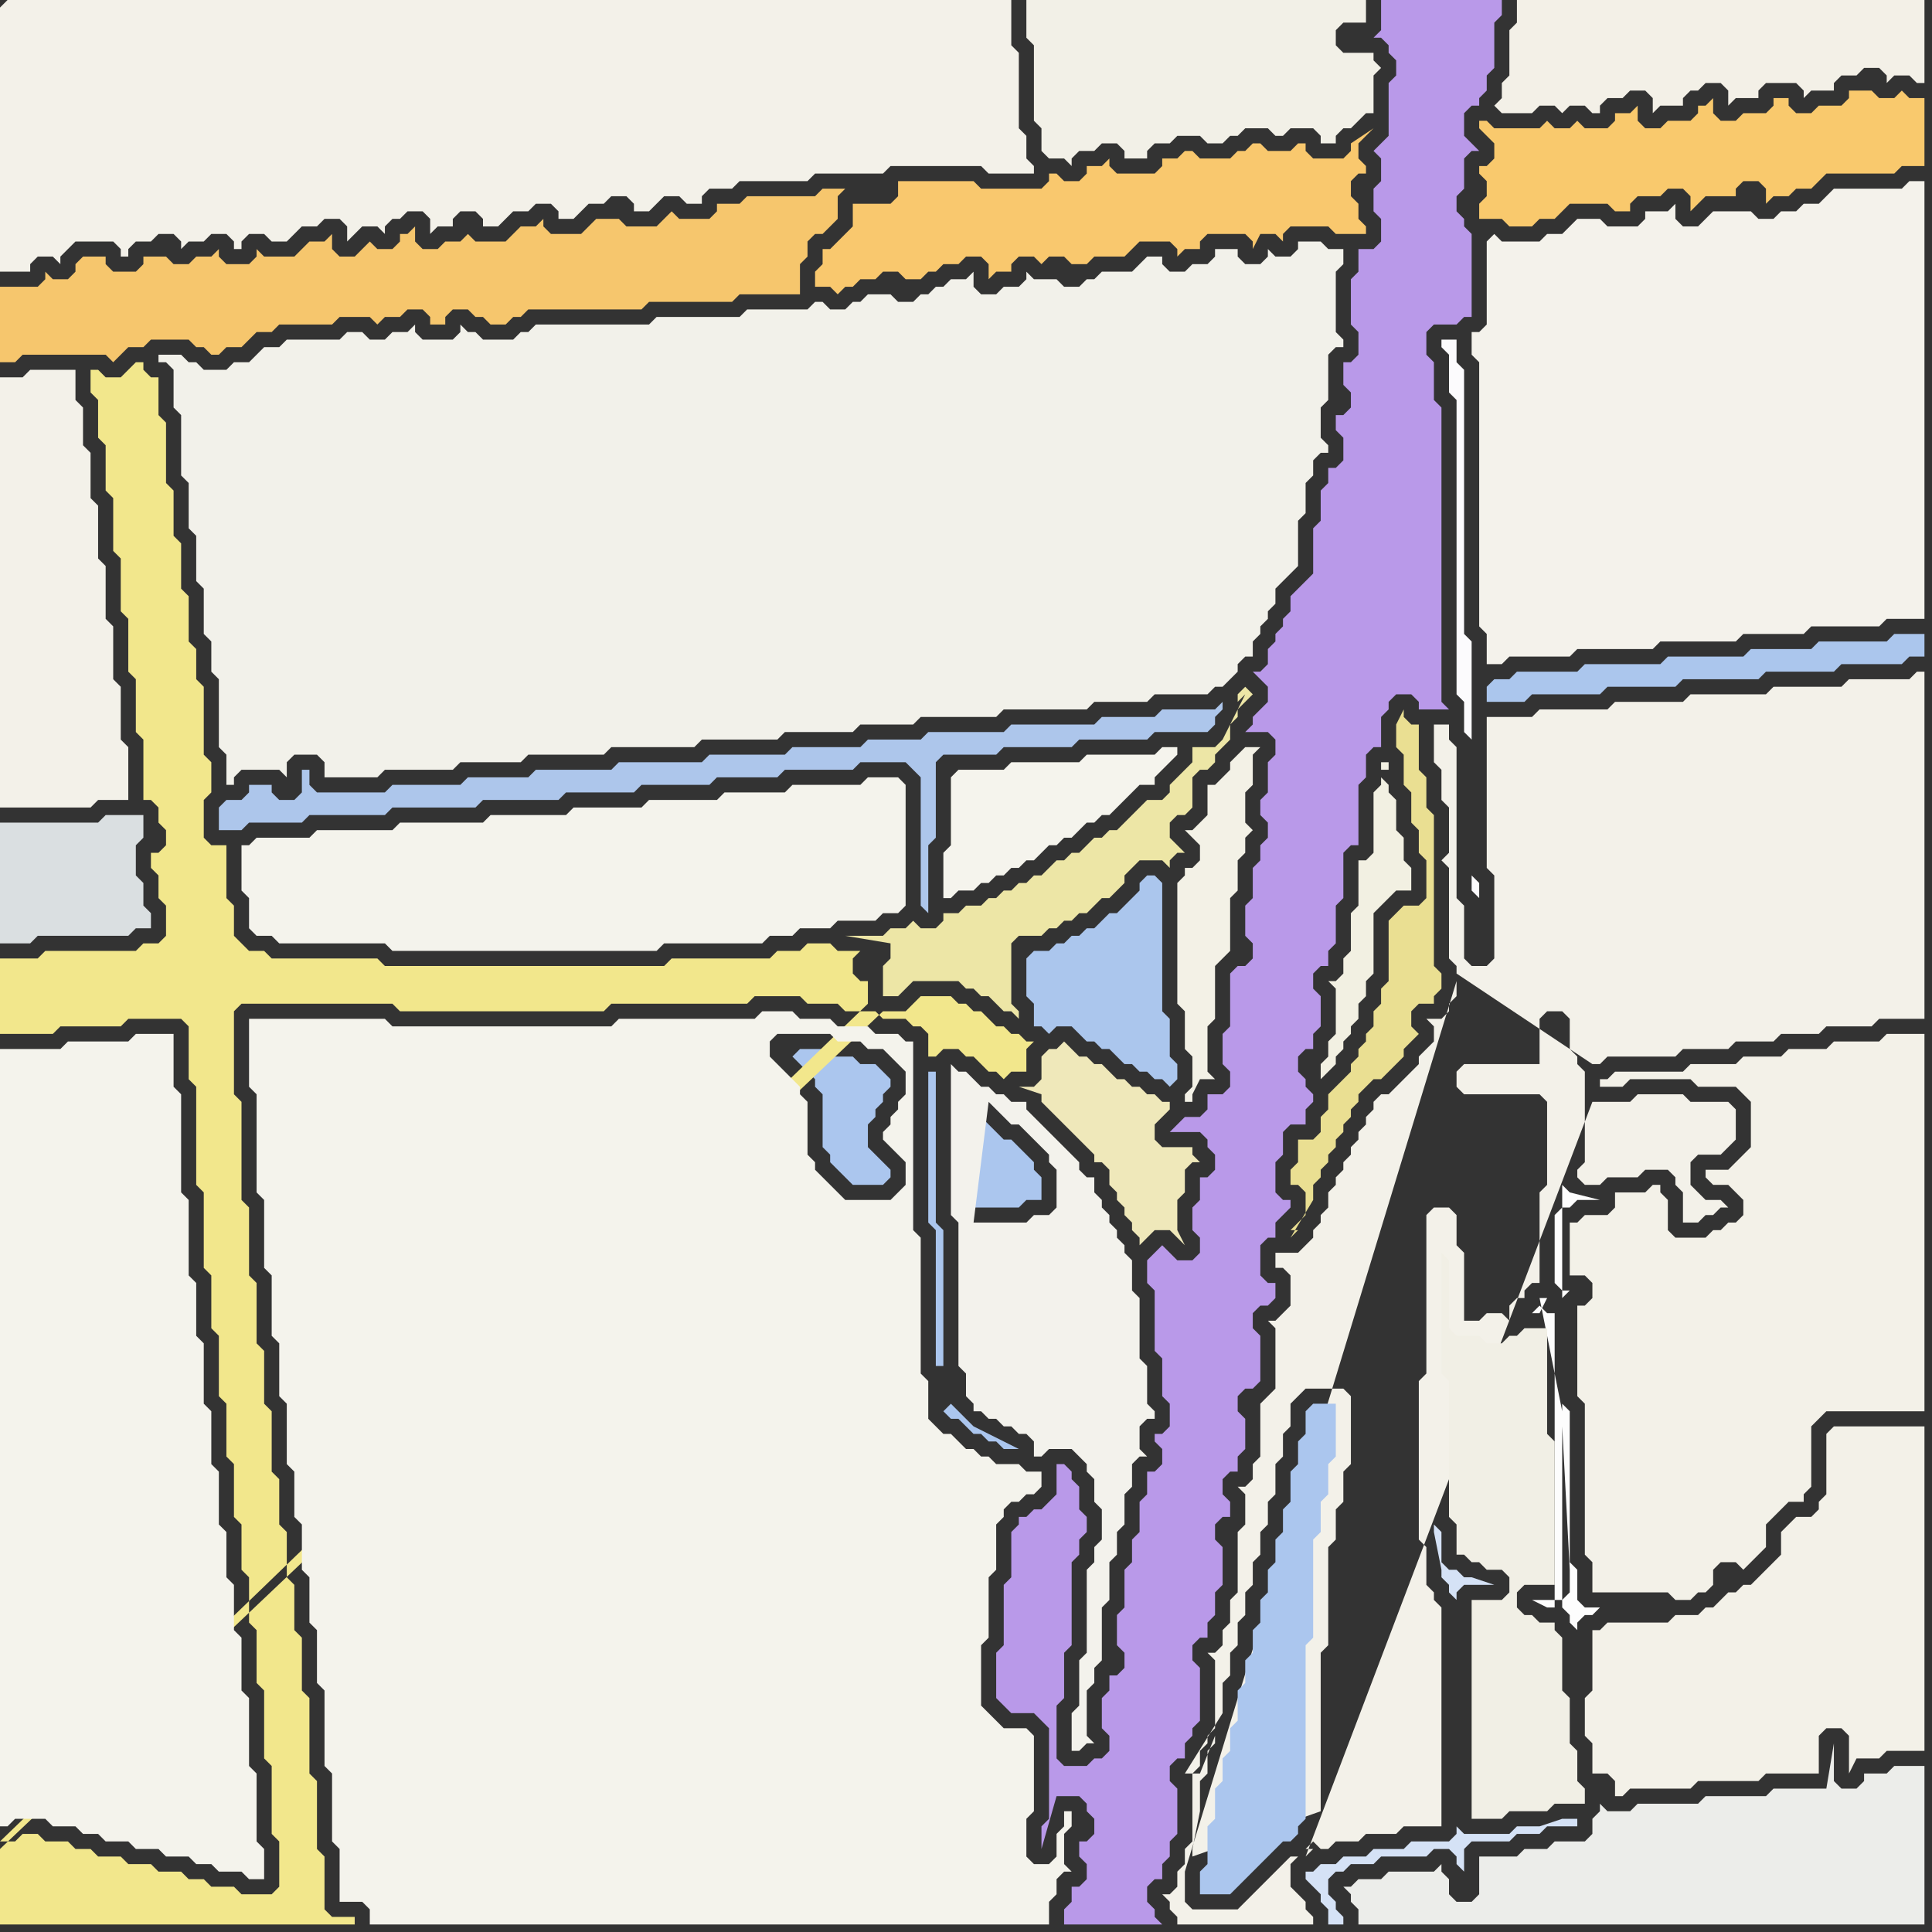 <svg width="256" height="256" xmlns="http://www.w3.org/2000/svg"><rect width="100%" height="100%" fill="#333333" stroke="none"/><script> 
var tempColor;
function hoverPath(evt){
obj = evt.target;
tempColor = obj.getAttribute("fill");
obj.setAttribute("fill","red");
//alert(tempColor);
//obj.setAttribute("stroke","red");}
function recoverPath(evt){
obj = evt.target;
obj.setAttribute("fill", tempColor);
//obj.setAttribute("stroke", tempColor);
}</script><path onmouseover="hoverPath(evt)" onmouseout="recoverPath(evt)" fill="rgb(243,241,233)" d="M  0,52l 0,55 12,0 1,-1 4,0 0,-7 -1,-1 0,-7 -1,-1 0,-7 -1,-1 0,-7 -1,-1 0,-7 -1,-1 0,-6 -1,-1 0,-5 -1,-1 0,-4 -6,0 -1,1 -3,0Z"/>
<path onmouseover="hoverPath(evt)" onmouseout="recoverPath(evt)" fill="rgb(171,198,238)" d="M  105,140l 0,0 1,1 1,1 1,1 0,1 1,1 0,7 1,1 0,1 1,1 1,1 1,1 4,0 1,-1 0,-1 -1,-1 0,0 -1,-1 -1,-1 0,-3 1,-1 0,-1 1,-1 0,-1 1,-1 0,-1 -1,-1 -1,-1 -2,0 -1,-1 -3,0 -1,-1 -3,0 -1,1Z"/>
<path onmouseover="hoverPath(evt)" onmouseout="recoverPath(evt)" fill="rgb(249,200,110)" d="M  111,32l -1,1 -1,0 0,2 -1,1 0,2 2,0 1,1 1,-1 1,0 1,-1 2,0 1,-1 2,0 1,1 2,0 1,-1 1,0 1,-1 2,0 1,-1 2,0 1,1 0,2 1,-1 2,0 0,-1 1,-1 2,0 1,1 1,-1 2,0 1,1 2,0 1,-1 4,0 1,-1 1,-1 4,0 1,1 0,1 1,-1 2,0 0,-1 1,-1 5,0 1,1 0,1 1,-2 2,0 1,1 0,-1 1,-1 5,0 1,1 4,0 0,-1 -1,-1 0,-2 -1,-1 0,-2 1,-1 1,0 0,-1 -1,-1 0,-2 1,-1 1,-1 -3,2 0,1 -1,1 -4,0 -1,-1 0,-1 -1,0 -1,1 -3,0 -1,-1 -1,0 -1,1 -1,0 -1,1 -4,0 -1,-1 -1,0 -1,1 -2,0 0,1 -1,1 -5,0 -1,-1 0,-1 -1,1 -2,0 0,1 -1,1 -2,0 -1,-1 -1,0 0,1 -1,1 -8,0 -1,-1 -10,0 0,2 -1,1 -5,0 0,3 -1,1 -1,1Z"/>
<path onmouseover="hoverPath(evt)" onmouseout="recoverPath(evt)" fill="rgb(244,242,235)" d="M  197,32l 0,11 -1,1 -1,0 0,3 1,1 0,35 1,1 0,4 2,0 1,-1 8,0 1,-1 10,0 1,-1 10,0 1,-1 8,0 1,-1 9,0 1,-1 5,0 0,-58 -2,0 -1,1 -9,0 -1,1 -1,1 -2,0 -1,1 -2,0 -1,1 -2,0 -1,-1 -5,0 -1,1 -1,1 -2,0 -1,-1 0,-2 -1,1 -3,0 0,1 -1,1 -4,0 -1,-1 -3,0 -2,2 -2,0 -1,1 -5,0 -1,-1 -1,1 35,-5 0,0 -35,5Z"/>
<path onmouseover="hoverPath(evt)" onmouseout="recoverPath(evt)" fill="rgb(243,240,231)" d="M  200,8l 0,2 -1,1 0,2 -1,1 1,1 4,0 1,-1 2,0 1,1 1,-1 2,0 1,1 1,0 0,-1 1,-1 2,0 1,-1 2,0 1,1 0,2 1,-1 3,0 0,-1 1,-1 1,0 1,-1 2,0 1,1 0,2 1,-1 3,0 0,-1 1,-1 4,0 1,1 0,1 1,-1 3,0 0,-1 1,-1 2,0 1,-1 2,0 1,1 0,1 1,-1 2,0 1,1 1,0 0,-11 -54,0 0,3 -1,1Z"/>
<path onmouseover="hoverPath(evt)" onmouseout="recoverPath(evt)" fill="rgb(243,241,233)" d="M  0,1l 0,35 4,0 0,-1 1,-1 2,0 1,1 0,-1 1,-1 0,0 1,-1 5,0 1,1 0,1 1,0 0,-1 1,-1 2,0 1,-1 2,0 1,1 0,1 1,-1 2,0 1,-1 2,0 1,1 0,1 1,0 0,-1 1,-1 2,0 1,1 2,0 1,-1 0,0 1,-1 2,0 1,-1 2,0 1,1 0,2 1,-1 0,0 1,-1 2,0 1,1 0,-1 1,-1 1,0 1,-1 2,0 1,1 0,2 1,-1 2,0 0,-1 1,-1 2,0 1,1 0,1 2,0 1,-1 0,0 1,-1 2,0 1,-1 2,0 1,1 0,1 2,0 1,-1 0,0 1,-1 2,0 1,-1 2,0 1,1 0,1 2,0 1,-1 1,-1 2,0 1,1 2,0 0,-1 1,-1 3,0 1,-1 9,0 1,-1 9,0 1,-1 12,0 1,1 6,0 0,-1 -1,-1 0,-3 -1,-1 0,-10 -1,-1 0,-6 -133,0 -1,1Z"/>
<path onmouseover="hoverPath(evt)" onmouseout="recoverPath(evt)" fill="rgb(242,231,140)" d="M  0,245l 0,10 47,0 0,-1 -3,0 -1,-1 0,-7 -1,-1 0,-9 -1,-1 0,-10 -1,-1 0,-7 -1,-1 0,-6 -1,-1 0,-6 -1,-1 0,-6 -1,-1 0,-8 -1,-1 0,-7 -1,-1 0,-8 -1,-1 0,-9 -1,-1 0,-13 -1,-1 0,-11 1,-1 20,0 1,1 27,0 1,-1 18,0 1,-1 6,0 1,1 4,0 1,1 4,0 1,1 3,0 1,1 1,0 1,1 0,3 1,0 1,-1 2,0 1,1 1,0 1,1 1,1 1,0 1,1 1,-1 2,0 0,-3 1,-1 -1,0 -1,-1 -1,0 -1,-1 -1,0 -1,-1 -1,-1 -1,0 -1,-1 -1,0 -1,-1 -4,0 -1,1 0,0 -1,1 -3,0 -117,111 115,-112 0,-3 -1,0 -1,-1 0,-2 1,-1 -3,0 -1,-1 -3,0 -1,1 -3,0 -1,1 -13,0 -1,1 -37,0 -1,-1 -14,0 -1,-1 -2,0 -1,-1 -1,-1 0,-4 -1,-1 0,-7 -2,0 -1,-1 0,-5 1,-1 0,-4 -1,-1 0,-9 -1,-1 0,-4 -1,-1 0,-6 -1,-1 0,-6 -1,-1 0,-6 -1,-1 0,-8 -1,-1 0,-5 -1,0 -1,-1 0,-1 -1,0 -1,1 0,0 -1,1 -2,0 -1,-1 -1,0 0,3 1,1 0,5 1,1 0,6 1,1 0,7 1,1 0,7 1,1 0,7 1,1 0,7 1,1 0,8 1,0 1,1 0,2 1,1 0,2 -1,1 -1,0 0,2 1,1 0,3 1,1 0,4 -1,1 -2,0 -1,1 -12,0 -1,1 -5,0 0,10 7,0 1,-1 8,0 1,-1 7,0 1,1 0,7 1,1 0,13 1,1 0,10 1,1 0,7 1,1 0,8 1,1 0,7 1,1 0,7 1,1 0,6 1,1 0,6 1,1 0,7 1,1 0,9 1,1 0,9 1,1 0,6 -1,1 -4,0 -1,-1 -3,0 -1,-1 -2,0 -1,-1 -3,0 -1,-1 -3,0 -1,-1 -3,0 -1,-1 -2,0 -1,-1 -3,0 -1,-1 -2,0 -1,1 -2,0 115,-111 -115,112Z"/>
<path onmouseover="hoverPath(evt)" onmouseout="recoverPath(evt)" fill="rgb(171,198,238)" d="M  128,149l 0,11 7,0 1,-1 2,0 0,-3 -1,-1 0,-1 -1,-1 -1,-1 -1,-1 -1,0 -1,-1 -1,-1 -1,-1 -1,0 -1,1Z"/>
<path onmouseover="hoverPath(evt)" onmouseout="recoverPath(evt)" fill="rgb(242,240,231)" d="M  137,0l -1,0 0,5 1,1 0,10 1,1 0,3 1,1 2,0 1,1 0,-1 1,-1 2,0 1,-1 2,0 1,1 0,1 3,0 0,-1 1,-1 2,0 1,-1 3,0 1,1 2,0 1,-1 1,0 1,-1 3,0 1,1 1,0 1,-1 3,0 1,1 0,1 2,0 0,-1 1,-1 1,0 1,-1 1,-1 1,0 0,-5 1,-1 -1,-1 0,-1 -4,0 -1,-1 0,-2 1,-1 3,0 0,-3Z"/>
<path onmouseover="hoverPath(evt)" onmouseout="recoverPath(evt)" fill="rgb(239,232,186)" d="M  150,144l 0,0 -1,-1 -1,0 -1,-1 -1,-1 -1,0 -1,-1 -1,0 -1,-1 -1,-1 -1,1 -1,0 -1,1 0,3 -1,1 -2,0 3,1 0,1 1,1 1,1 1,1 1,1 1,1 1,1 1,1 0,1 1,0 1,1 0,2 1,1 0,1 1,1 0,1 1,1 0,1 1,1 0,1 1,-1 0,0 1,-1 2,0 1,1 1,1 -1,-2 0,-4 1,-1 0,-3 1,-1 1,0 -1,-1 0,-1 -4,0 -1,-1 0,-2 1,-1 1,-1 0,-1 -1,0 -1,-1 -1,0 -1,-1Z"/>
<path onmouseover="hoverPath(evt)" onmouseout="recoverPath(evt)" fill="rgb(185,153,233)" d="M  188,0l -5,0 0,4 -1,1 1,0 1,1 0,1 1,1 0,2 -1,1 0,7 -1,1 -1,1 1,1 0,3 -1,1 0,3 1,1 0,3 -1,1 -2,0 0,3 -1,1 0,6 1,1 0,3 -1,1 -1,0 0,3 1,1 0,2 -1,1 -1,0 0,2 1,1 0,3 -1,1 -1,0 0,2 -1,1 0,4 -1,1 0,6 -1,1 -1,1 -1,1 0,2 -1,1 0,1 -1,1 0,1 -1,1 0,2 -1,1 -1,0 1,1 0,0 1,1 0,2 -1,1 -1,1 0,1 -1,1 3,0 1,1 0,2 -1,1 0,4 -1,1 0,2 1,1 0,2 -1,1 0,2 -1,1 0,4 -1,1 0,4 1,1 0,2 -1,1 -1,0 -1,1 0,7 -1,1 0,4 1,1 0,2 -1,1 -2,0 0,2 -1,1 -2,0 -2,2 4,0 1,1 0,1 1,1 0,2 -1,1 -1,0 0,3 -1,1 0,3 1,1 0,2 -1,1 -2,0 -1,-1 -1,-1 -1,1 -1,1 0,3 1,1 0,8 1,1 0,5 1,1 0,3 -1,1 -1,0 0,1 1,1 0,2 -1,1 -1,0 0,3 -1,1 0,4 -1,1 0,3 -1,1 0,5 -1,1 0,4 1,1 0,2 -1,1 -1,0 0,2 -1,1 0,4 1,1 0,2 -1,1 -1,0 -1,1 -3,0 -1,-1 0,-7 1,-1 0,-6 1,-1 0,-11 1,-1 0,-2 1,-1 0,-2 -1,-1 0,-3 -1,-1 0,-1 -1,-1 -1,0 0,4 -1,1 -1,1 -1,0 -1,1 -1,0 0,1 -1,1 0,6 -1,1 0,8 -1,1 0,6 1,1 1,1 3,0 1,1 1,1 0,12 -1,1 0,3 2,-7 3,0 1,1 0,1 1,1 0,2 -1,1 -1,0 0,2 1,1 0,2 -1,1 -1,0 0,2 -1,1 0,2 13,0 -1,-1 0,-1 -1,-1 0,-2 1,-1 1,0 0,-2 1,-1 0,-2 1,-1 0,-6 -1,-1 0,-2 1,-1 1,0 0,-2 1,-1 0,-1 1,-1 0,-7 -1,-1 0,-2 1,-1 1,0 0,-2 1,-1 0,-3 1,-1 0,-5 -1,-1 0,-2 1,-1 1,0 0,-2 -1,-1 0,-2 1,-1 1,0 0,-2 1,-1 0,-4 -1,-1 0,-2 1,-1 1,0 1,-1 0,-6 -1,-1 0,-2 1,-1 1,0 1,-1 0,-2 -1,0 -1,-1 0,-4 1,-1 1,0 0,-2 1,-1 1,-1 0,-1 -1,0 -1,-1 0,-4 1,-1 0,-3 1,-1 2,0 0,-2 1,-1 0,-1 -1,-1 0,-1 -1,-1 0,-2 1,-1 1,0 0,-2 1,-1 0,-4 -1,-1 0,-2 1,-1 1,0 0,-2 1,-1 0,-5 1,-1 0,-6 1,-1 1,0 0,-8 1,-1 0,-3 1,-1 1,0 0,-4 1,-1 0,-1 1,-1 2,0 1,1 0,1 4,0 -1,-1 0,-39 -1,-1 0,-5 -1,-1 0,-3 1,-1 3,0 1,-1 1,0 0,-11 -1,-1 0,-1 -1,-1 0,-2 1,-1 0,-4 1,-1 1,0 -1,-1 0,0 -1,-1 0,-3 1,-1 1,0 0,-1 1,-1 0,-2 1,-1 0,-6 1,-1 0,-2Z"/>
<path onmouseover="hoverPath(evt)" onmouseout="recoverPath(evt)" fill="rgb(253,253,253)" d="M  207,213l 0,0 1,1 0,1 1,1 0,-1 1,-1 1,0 1,-1 -2,0 -1,-1 0,-4 -1,-1 0,-20 -1,-1 0,-14 1,-1 -1,0 -1,-1 0,-9 1,-1 1,0 1,-1 3,0 -4,-1 0,0 -1,-1 0,-3 1,-1 0,-10 -1,-1 0,-1 -1,-1 0,2 -1,1 -10,0 11,1 0,0 1,1 0,68 -1,-39 -1,0 -1,-1 0,0 -1,1 1,0 1,-2 -1,0 3,15 0,2 1,19 0,3 -1,1 -4,0 2,1 1,0 0,-39 1,39Z"/>
<path onmouseover="hoverPath(evt)" onmouseout="recoverPath(evt)" fill="rgb(246,198,109)" d="M  1,38l -1,0 0,10 2,0 1,-1 11,0 1,1 1,-1 1,-1 2,0 1,-1 5,0 1,1 1,0 1,1 1,0 1,-1 2,0 1,-1 1,-1 2,0 1,-1 7,0 1,-1 4,0 1,1 1,-1 2,0 1,-1 2,0 1,1 0,1 2,0 0,-1 1,-1 2,0 1,1 1,0 1,1 2,0 1,-1 1,0 1,-1 15,0 1,-1 11,0 1,-1 8,0 0,-4 1,-1 0,-2 1,-1 1,0 1,-1 1,-1 0,-3 1,-1 -3,0 -1,1 -9,0 -1,1 -3,0 0,1 -1,1 -4,0 -1,-1 -1,1 0,0 -1,1 -4,0 -1,-1 -3,0 -1,1 -1,1 -4,0 -1,-1 0,-1 -1,1 -2,0 -1,1 -1,1 -4,0 -1,-1 0,0 -1,1 -2,0 -1,1 -2,0 -1,-1 0,-2 -1,1 -1,0 0,1 -1,1 -2,0 -1,-1 -1,1 -1,1 -2,0 -1,-1 0,-2 -1,1 -2,0 -1,1 -1,1 -4,0 -1,-1 0,1 -1,1 -3,0 -1,-1 0,-1 -1,1 -2,0 -1,1 -2,0 -1,-1 -3,0 0,1 -1,1 -3,0 -1,-1 0,-1 -3,0 -1,1 0,1 -1,1 -2,0 -1,-1 0,1 -1,1Z"/>
<path onmouseover="hoverPath(evt)" onmouseout="recoverPath(evt)" fill="rgb(244,243,236)" d="M  33,112l -1,0 0,6 1,1 0,4 1,1 2,0 1,1 14,0 1,1 35,0 1,-1 13,0 1,-1 3,0 1,-1 4,0 1,-1 5,0 1,-1 2,0 1,-1 0,-16 -1,-1 -4,0 -1,1 -9,0 -1,1 -8,0 -1,1 -9,0 -1,1 -9,0 -1,1 -10,0 -1,1 -11,0 -1,1 -10,0 -1,1 -7,0 -1,1Z"/>
<path onmouseover="hoverPath(evt)" onmouseout="recoverPath(evt)" fill="rgb(173,198,235)" d="M  43,105l -1,0 -1,-1 0,-2 -1,0 0,3 -1,1 -2,0 -1,-1 0,-1 -3,0 0,1 -1,1 -2,0 -1,1 0,3 3,0 1,-1 7,0 1,-1 10,0 1,-1 11,0 1,-1 10,0 1,-1 9,0 1,-1 9,0 1,-1 8,0 1,-1 9,0 1,-1 6,0 1,1 1,1 0,17 1,1 0,-9 1,-1 0,-10 1,-1 7,0 1,-1 9,0 1,-1 9,0 1,-1 7,0 1,-1 0,-1 1,-1 0,-1 -1,1 -7,0 -1,1 -7,0 -1,1 -11,0 -1,1 -10,0 -1,1 -7,0 -1,1 -9,0 -1,1 -10,0 -1,1 -11,0 -1,1 -10,0 -1,1 -8,0 -1,1 -9,0 -1,1Z"/>
<path onmouseover="hoverPath(evt)" onmouseout="recoverPath(evt)" fill="rgb(242,241,234)" d="M  42,100l 0,0 1,1 0,2 7,0 1,-1 9,0 1,-1 8,0 1,-1 10,0 1,-1 11,0 1,-1 10,0 1,-1 9,0 1,-1 7,0 1,-1 10,0 1,-1 11,0 1,-1 7,0 1,-1 7,0 1,-1 1,0 1,-1 1,-1 0,-1 1,-1 1,0 0,-2 1,-1 0,-1 1,-1 0,-1 1,-1 0,-2 1,-1 1,-1 1,-1 0,-6 1,-1 0,-4 1,-1 0,-2 1,-1 1,0 0,-1 -1,-1 0,-4 1,-1 0,-6 1,-1 1,0 0,-1 -1,-1 0,-8 1,-1 0,-2 -2,0 -1,-1 -3,0 0,1 -1,1 -2,0 -1,-1 0,1 -1,1 -2,0 -1,-1 0,-1 -3,0 0,1 -1,1 -2,0 -1,1 -2,0 -1,-1 0,-1 -2,0 -1,1 -1,1 -4,0 -1,1 -1,0 -1,1 -2,0 -1,-1 -3,0 -1,-1 0,1 -1,1 -2,0 -1,1 -2,0 -1,-1 0,-2 -1,1 -2,0 -1,1 -1,0 -1,1 -1,0 -1,1 -2,0 -1,-1 -3,0 -1,1 -1,0 -1,1 -2,0 -1,-1 -1,0 -1,1 -8,0 -1,1 -11,0 -1,1 -15,0 -1,1 -1,0 -1,1 -4,0 -1,-1 -1,0 -1,-1 0,1 -1,1 -4,0 -1,-1 0,-1 -1,1 -2,0 -1,1 -2,0 -1,-1 -2,0 -1,1 -7,0 -1,1 -2,0 -1,1 -1,1 -2,0 -1,1 -3,0 -1,-1 -1,0 -1,-1 -3,0 0,1 1,0 1,1 0,5 1,1 0,8 1,1 0,6 1,1 0,6 1,1 0,6 1,1 0,4 1,1 0,9 1,1 0,4 1,0 0,-1 1,-1 5,0 1,1 0,-2 1,-1Z"/>
<path onmouseover="hoverPath(evt)" onmouseout="recoverPath(evt)" fill="rgb(234,223,146)" d="M  190,110l 0,-2 -1,-1 0,-4 -1,-1 0,-6 -1,0 -1,-1 0,-1 -1,2 0,3 1,1 0,4 1,1 0,4 1,1 0,3 1,1 0,5 -1,1 -2,0 -1,1 -1,1 0,8 -1,1 0,2 -1,1 0,2 -1,1 0,1 -1,1 0,1 -1,1 0,1 -1,1 -1,1 -1,1 0,2 -1,1 0,2 -1,1 -2,0 0,3 -1,1 0,2 1,0 1,1 0,3 -1,1 -1,1 1,0 -1,1 3,-5 0,-2 1,-1 0,-1 1,-1 0,-1 1,-1 0,-1 1,-1 0,-1 1,-1 0,-1 1,-1 0,-1 1,-1 1,-1 1,0 2,-2 1,-1 0,-1 1,-1 1,-1 -1,-1 0,-2 1,-1 2,0 0,-1 1,-1 0,-2 -1,-1 0,-18 -1,3 1,-1 0,-1 -1,2 1,-3Z"/>
<path onmouseover="hoverPath(evt)" onmouseout="recoverPath(evt)" fill="rgb(243,241,233)" d="M  193,130l 0,2 -1,1 0,1 -1,1 -2,0 1,1 0,2 -1,1 -1,1 0,1 -1,1 -1,1 -1,1 -1,1 -1,0 -1,1 0,1 -1,1 0,1 -1,1 0,1 -1,1 0,1 -1,1 0,1 -1,1 0,1 -1,1 0,2 -1,1 0,1 -1,1 0,1 -1,1 -1,1 -3,0 0,2 1,0 1,1 0,4 -1,1 -1,1 -1,0 1,1 0,8 -1,1 -1,1 0,7 -1,1 0,2 -1,1 -1,0 1,1 0,4 -1,1 0,8 -1,1 0,3 -1,1 0,2 -1,1 -1,0 1,1 0,9 -1,1 0,1 -1,1 0,2 -1,1 0,9 -1,1 0,2 -1,1 0,2 -1,1 -1,0 1,1 0,1 1,1 0,1 18,0 0,-1 -1,-1 0,-1 -1,-1 -1,-1 0,-3 1,-1 -1,0 -1,1 -1,1 -1,1 -1,1 -1,1 -1,1 -1,1 -6,0 -1,-1 0,-4 36,-118 -20,116 0,0 1,-1 -1,0 1,-1 1,1 1,0 1,-1 3,0 1,-1 4,0 1,-1 5,0 0,-29 -1,-1 0,-1 -1,-1 0,-5 -1,-1 0,-21 1,-1 0,-21 1,-1 2,0 1,1 0,4 1,1 0,9 2,0 1,-1 2,0 1,1 0,-2 1,-1 1,0 0,-1 1,-1 1,0 0,-12 1,-1 0,-11 -1,-1 -10,0 -1,-1 0,-2 1,-1 10,0 0,-6 1,-1 2,0 1,1 0,4 1,1 0,1 1,1 0,12 -1,1 0,1 1,1 2,0 1,-1 4,0 1,-1 3,0 1,1 0,1 1,1 0,4 2,0 1,-1 1,0 1,-1 1,0 -1,-1 -2,0 -1,-1 -1,-1 0,-3 1,-1 3,0 1,-1 1,-1 0,-4 -1,-1 -5,0 -1,-1 -6,0 -1,1 -5,0 -38,100 20,-116 18,11 1,0 1,-1 9,0 1,-1 6,0 1,-1 5,0 1,-1 5,0 1,-1 6,0 1,-1 6,0 0,-46 -1,0 -1,1 -8,0 -1,1 -9,0 -1,1 -10,0 -1,1 -9,0 -1,1 -9,0 -1,1 -6,0 0,20 1,1 0,11 -1,1 -2,0 -1,-1 0,-7 -1,-1 0,-20 -1,-1 0,-2 -2,0 0,5 1,1 0,4 1,1 0,6 -1,1 1,1 0,12 1,1 0,1 18,12 -18,-11 -19,113 1,-1 -1,1 19,-113 -35,116 0,-1 1,-5 0,-4 1,-1 0,-3 1,-1 0,-1 -2,5 -2,0 5,-8 0,-4 1,-1 0,-3 1,-1 0,-3 1,-1 0,-3 1,-1 0,-3 1,-1 0,-3 1,-1 0,-3 1,-1 0,-4 1,-1 0,-3 1,-1 0,-3 1,-1 1,-1 5,0 1,1 0,9 -1,1 0,4 -1,1 0,4 -1,1 0,13 -1,1 0,21 -17,6 35,-116Z"/>
<path onmouseover="hoverPath(evt)" onmouseout="recoverPath(evt)" fill="rgb(252,251,253)" d="M  195,98l 0,-13 -1,-1 0,-35 -1,-1 0,-3 -2,0 0,1 1,1 0,5 1,1 0,39 1,1 0,4 1,1 0,20 1,1 0,-2 -1,-1Z"/>
<path onmouseover="hoverPath(evt)" onmouseout="recoverPath(evt)" fill="rgb(243,241,232)" d="M  210,173l -1,0 0,12 1,1 0,20 1,1 0,4 10,0 1,1 2,0 1,-1 1,0 1,-1 0,-2 1,-1 2,0 1,1 1,-1 1,-1 1,-1 0,-3 1,-1 1,-1 1,-1 2,0 0,-1 1,-1 0,-8 1,-1 1,-1 13,0 0,-50 -5,0 -1,1 -6,0 -1,1 -5,0 -1,1 -5,0 -1,1 -6,0 -1,1 -9,0 -1,1 -1,0 0,1 3,0 1,-1 8,0 1,1 5,0 1,1 1,1 0,6 -1,1 -1,1 -1,1 -3,0 0,1 1,1 2,0 1,1 1,1 0,2 -1,1 -1,0 -1,1 -1,0 -1,1 -4,0 -1,-1 0,-4 -1,-1 0,-1 -1,0 -1,1 -4,0 0,2 -1,1 -3,0 -1,1 -1,0 0,7 2,0 1,1 0,2 -1,1Z"/>
<path onmouseover="hoverPath(evt)" onmouseout="recoverPath(evt)" fill="rgb(243,241,232)" d="M  211,218l 0,6 -1,1 0,5 1,1 0,4 2,0 1,1 0,2 1,0 1,-1 8,0 1,-1 8,0 1,-1 7,0 0,-5 1,-1 2,0 1,1 0,5 1,-2 3,0 1,-1 5,0 0,-43 -12,0 -1,1 0,8 -1,1 0,1 -1,1 -2,0 -2,2 0,3 -3,3 -1,1 -1,0 -1,1 -1,0 -1,1 -1,1 -1,0 -1,1 -3,0 -1,1 -8,0 -1,1 -1,0Z"/>
<path onmouseover="hoverPath(evt)" onmouseout="recoverPath(evt)" fill="rgb(244,243,236)" d="M  1,139l -1,0 0,103 1,0 1,-1 4,0 1,1 3,0 1,1 2,0 1,1 3,0 1,1 3,0 1,1 3,0 1,1 2,0 1,1 3,0 1,1 2,0 0,-4 -1,-1 0,-9 -1,-1 0,-9 -1,-1 0,-7 -1,-1 0,-6 -1,-1 0,-6 -1,-1 0,-7 -1,-1 0,-7 -1,-1 0,-8 -1,-1 0,-7 -1,-1 0,-10 -1,-1 0,-13 -1,-1 0,-7 -5,0 -1,1 -8,0 -1,1Z"/>
<path onmouseover="hoverPath(evt)" onmouseout="recoverPath(evt)" fill="rgb(218,223,225)" d="M  18,112l 0,0 1,-1 0,-3 -5,0 -1,1 -13,0 0,16 4,0 1,-1 12,0 1,-1 2,0 0,-2 -1,-1 0,-3 -1,-1Z"/>
<path onmouseover="hoverPath(evt)" onmouseout="recoverPath(evt)" fill="rgb(244,243,236)" d="M  33,135l 0,9 1,1 0,13 1,1 0,9 1,1 0,8 1,1 0,7 1,1 0,8 1,1 0,6 1,1 0,6 1,1 0,6 1,1 0,7 1,1 0,10 1,1 0,9 1,1 0,7 3,0 1,1 0,2 90,0 0,-3 1,-1 0,-2 1,-1 1,0 -1,-1 0,-4 1,-1 0,-2 -1,0 0,2 -1,1 0,3 -1,1 -2,0 -1,-1 0,-5 1,-1 0,-10 -1,-1 -3,0 -1,-1 -1,-1 -1,-1 0,-8 1,-1 0,-8 1,-1 0,-6 1,-1 0,-1 1,-1 1,0 1,-1 1,0 1,-1 0,-2 -2,0 -1,-1 -3,0 -1,-1 -1,0 -1,-1 -1,0 -1,-1 -1,-1 -1,0 -1,-1 -1,-1 0,-5 -1,-1 0,-18 -1,-1 0,-25 -1,0 -1,-1 -3,0 -1,-1 -4,0 -1,-1 -4,0 -1,-1 -4,0 -1,1 -18,0 -1,1 -29,0 -1,-1 -18,0 77,2 1,1 3,0 1,1 2,0 1,1 1,1 1,1 0,3 -1,1 0,1 -1,1 0,1 -1,1 0,1 1,1 1,1 1,1 0,3 -2,2 -6,0 -1,-1 -1,-1 -1,-1 -1,-1 0,-1 -1,-1 0,-7 -1,-1 0,-1 -1,-1 -1,-1 -1,-1 -1,-1 0,-2 1,-1 7,0 -77,-2Z"/>
<path onmouseover="hoverPath(evt)" onmouseout="recoverPath(evt)" fill="rgb(171,198,238)" d="M  125,187l 1,1 1,0 1,1 1,1 1,0 1,1 1,0 1,1 2,0 -6,-3 -2,-2 0,0 -1,-1 -1,1 -1,-6 1,0 0,-18 -1,-1 0,-20 -1,0 0,20 1,1 0,18 1,6Z"/>
<path onmouseover="hoverPath(evt)" onmouseout="recoverPath(evt)" fill="rgb(245,244,237)" d="M  126,103l 0,9 -1,1 0,6 1,0 1,-1 2,0 1,-1 1,0 1,-1 1,0 1,-1 1,0 1,-1 1,0 1,-1 1,-1 1,0 1,-1 1,0 1,-1 1,-1 1,0 1,-1 1,0 1,-1 1,-1 2,-2 2,0 0,-1 1,-1 1,-1 1,-1 0,-1 -2,0 -1,1 -9,0 -1,1 -9,0 -1,1 -6,0 -1,1Z"/>
<path onmouseover="hoverPath(evt)" onmouseout="recoverPath(evt)" fill="rgb(243,242,236)" d="M  127,163l 0,18 1,1 0,3 1,1 0,1 1,0 1,1 1,0 1,1 1,0 1,1 1,0 1,1 0,2 1,0 1,-1 3,0 1,1 1,1 0,1 1,1 0,3 1,1 0,4 -1,1 0,2 -1,1 0,11 -1,1 0,6 -1,1 0,5 1,0 1,-1 1,0 -1,-1 0,-6 1,-1 0,-2 1,-1 0,-7 1,-1 0,-5 1,-1 0,-3 1,-1 0,-4 1,-1 0,-3 1,-1 1,0 -1,-1 0,-3 1,-1 1,0 0,-1 -1,-1 0,-5 -1,-1 0,-8 -1,-1 0,-4 -1,-1 0,-1 -1,-1 0,-1 -1,-1 0,-1 -1,-1 0,-1 -1,-1 0,-2 -1,0 -1,-1 0,-1 -1,-1 -1,-1 -1,-1 -1,-1 -1,-1 -1,-1 -1,-1 0,-1 -2,0 -1,-1 -1,0 -1,-1 -1,0 -1,-1 -1,-1 -1,0 -1,-1 0,20 1,1 0,1 4,-17 1,1 1,1 1,1 1,0 1,1 1,1 1,1 1,1 0,1 1,1 0,5 -1,1 -2,0 -1,1 -7,0 2,-16 -4,17 3,-17 0,0 -3,17Z"/>
<path onmouseover="hoverPath(evt)" onmouseout="recoverPath(evt)" fill="rgb(171,198,237)" d="M  136,127l 0,5 1,1 0,3 1,0 1,1 1,-1 2,0 1,1 1,1 1,0 1,1 1,0 1,1 1,1 1,0 1,1 1,0 1,1 1,0 1,1 1,-1 0,-2 -1,-1 0,-5 -1,-1 0,-17 -1,-1 -1,0 -1,1 0,1 -1,1 -1,1 -1,1 -1,0 -1,1 -1,1 -1,0 -1,1 -1,0 -1,1 -1,0 -1,1 -2,0 -1,1Z"/>
<path onmouseover="hoverPath(evt)" onmouseout="recoverPath(evt)" fill="rgb(237,230,166)" d="M  151,107l -1,1 -1,1 -1,1 -1,0 -1,1 -1,0 -2,2 -1,0 -1,1 -1,0 -1,1 -1,1 -1,0 -1,1 -1,0 -1,1 -1,0 -1,1 -1,0 -1,1 -2,0 -1,1 -2,0 0,1 -1,1 -2,0 -1,-1 -1,1 -2,0 -1,1 -5,0 6,1 0,2 -1,1 0,4 2,0 2,-2 6,0 1,1 1,0 1,1 1,0 1,1 1,1 1,0 1,1 0,-1 -1,-1 0,-8 1,-1 3,0 1,-1 1,0 1,-1 1,0 1,-1 1,0 1,-1 1,-1 1,0 1,-1 1,-1 0,-1 1,-1 1,-1 3,0 1,1 0,-1 1,-1 1,0 -1,-1 0,0 -1,-1 0,-2 1,-1 1,0 1,-1 0,-4 1,-1 1,0 1,-1 0,-1 1,-1 1,-1 0,-2 1,-1 0,-1 2,-2 -1,-1 0,0 -1,1 0,1 1,-1 -3,6 -1,1 -3,0 0,2 -1,1 -1,1 -1,1 0,1 -1,1 -2,0 -1,1 -35,21 0,0 35,-21Z"/>
<path onmouseover="hoverPath(evt)" onmouseout="recoverPath(evt)" fill="rgb(243,241,230)" d="M  165,106l 0,-1 1,-1 0,-4 1,-1 -2,0 -1,1 0,0 -1,1 0,1 -2,2 -1,0 0,4 -1,1 -1,1 -1,0 1,1 0,0 1,1 0,2 -1,1 -1,0 0,1 -1,1 0,16 1,1 0,5 1,1 0,4 -1,1 0,1 1,0 0,-1 1,-2 2,0 -1,-1 0,-6 1,-1 0,-7 1,-1 1,-1 0,-7 1,-1 0,-4 1,-1 0,-2 1,-1 -1,-1Z"/>
<path onmouseover="hoverPath(evt)" onmouseout="recoverPath(evt)" fill="rgb(171,198,238)" d="M  173,187l 0,3 -1,1 0,3 -1,1 0,4 -1,1 0,3 -1,1 0,3 -1,1 0,3 -1,1 0,3 -1,1 0,3 -1,1 0,3 -1,1 0,4 -1,1 0,3 -1,1 0,3 -1,1 0,4 -1,1 0,5 -1,1 0,3 4,0 1,-1 1,-1 2,-2 1,-1 1,-1 1,-1 1,0 1,-1 0,-1 1,-1 0,-23 1,-1 0,-13 1,-1 0,-4 1,-1 0,-4 1,-1 0,-7 -3,0 -1,1Z"/>
<path onmouseover="hoverPath(evt)" onmouseout="recoverPath(evt)" fill="rgb(242,240,226)" d="M  183,103l 0,1 -1,1 0,8 -1,1 -1,0 0,6 -1,1 0,5 -1,1 0,2 -1,1 -1,0 1,1 0,6 -1,1 0,2 -1,1 0,2 1,-1 0,0 1,-1 0,-1 1,-1 0,-1 1,-1 0,-1 1,-1 0,-2 1,-1 0,-2 1,-1 0,-8 1,-1 1,-1 1,-1 2,0 0,-3 -1,-1 0,-3 -1,-1 0,-4 -1,-1 0,-1 -1,-1 1,-1 0,-1 -1,0 0,1 1,0 -1,1Z"/>
<path onmouseover="hoverPath(evt)" onmouseout="recoverPath(evt)" fill="rgb(213,226,246)" d="M  193,212l 0,-1 1,-1 4,0 -3,-1 -1,0 -1,-1 -1,0 -1,-1 0,-4 -1,-1 0,1 1,5 0,1 1,1 0,1 1,1 0,31 -1,1 -5,0 -1,1 -4,0 -1,1 -3,0 -1,1 -2,0 -1,1 -1,0 0,1 1,1 0,0 1,1 0,1 1,1 0,2 2,0 0,-1 -1,-1 0,-1 -1,-1 0,-2 1,-1 1,0 1,-1 3,0 1,-1 6,0 1,-1 2,0 1,1 0,1 1,1 0,-3 1,-1 5,0 1,-1 3,0 1,-1 4,0 0,-1 -2,0 -3,1 -3,0 -1,1 -6,0 -1,-1Z"/>
<path onmouseover="hoverPath(evt)" onmouseout="recoverPath(evt)" fill="rgb(241,239,229)" d="M  195,215l 0,26 4,0 1,-1 5,0 1,-1 4,0 0,-2 -1,-1 0,-4 -1,-1 0,-6 -1,-1 0,-7 -1,-1 0,-1 -2,0 -1,-1 -1,0 -1,-1 0,-2 1,-1 4,0 0,-19 -1,-1 0,-14 -3,0 -1,1 -1,0 -1,1 -2,0 -1,-1 -3,0 -1,-1 0,-9 -1,-1 0,16 1,1 0,18 1,1 0,4 1,0 1,1 1,0 1,1 2,0 1,1 0,2 -1,1 -4,0Z"/>
<path onmouseover="hoverPath(evt)" onmouseout="recoverPath(evt)" fill="rgb(249,201,109)" d="M  198,19l 0,2 -1,1 -1,0 0,1 1,1 0,2 -1,1 0,2 3,0 1,1 3,0 1,-1 2,0 2,-2 5,0 1,1 2,0 0,-1 1,-1 3,0 1,-1 2,0 1,1 0,2 1,-1 0,0 1,-1 4,0 0,-1 1,-1 2,0 1,1 0,2 1,-1 2,0 1,-1 2,0 1,-1 1,-1 9,0 1,-1 3,0 0,-9 -2,0 -1,-1 -1,1 -2,0 -1,-1 -3,0 0,1 -1,1 -3,0 -1,1 -2,0 -1,-1 0,-1 -2,0 0,1 -1,1 -3,0 -1,1 -2,0 -1,-1 0,-2 -1,1 -1,0 0,1 -1,1 -3,0 -1,1 -2,0 -1,-1 0,-2 -1,1 -2,0 0,1 -1,1 -3,0 -1,-1 -1,1 -2,0 -1,-1 -1,1 -6,0 -1,-1 -1,0 0,1 1,1 1,1Z"/>
<path onmouseover="hoverPath(evt)" onmouseout="recoverPath(evt)" fill="rgb(171,198,237)" d="M  197,91l 0,2 5,0 1,-1 9,0 1,-1 9,0 1,-1 10,0 1,-1 9,0 1,-1 8,0 1,-1 2,0 0,-3 -4,0 -1,1 -9,0 -1,1 -8,0 -1,1 -10,0 -1,1 -10,0 -1,1 -8,0 -1,1 -2,0 -1,1Z"/>
<path onmouseover="hoverPath(evt)" onmouseout="recoverPath(evt)" fill="rgb(236,237,234)" d="M  197,246l -1,0 0,5 -1,1 -2,0 -1,-1 0,-2 -1,-1 0,-1 -1,1 -6,0 -1,1 -3,0 -1,1 -1,0 1,1 0,1 1,1 0,2 75,0 0,-21 -4,0 -1,1 -3,0 0,1 -1,1 -2,0 -1,-1 0,-5 -1,6 -7,0 -1,1 -8,0 -1,1 -8,0 -1,1 -3,0 -1,-1 0,1 -1,1 0,2 -1,1 -4,0 -1,1 -3,0 -1,1Z"/>
</svg>